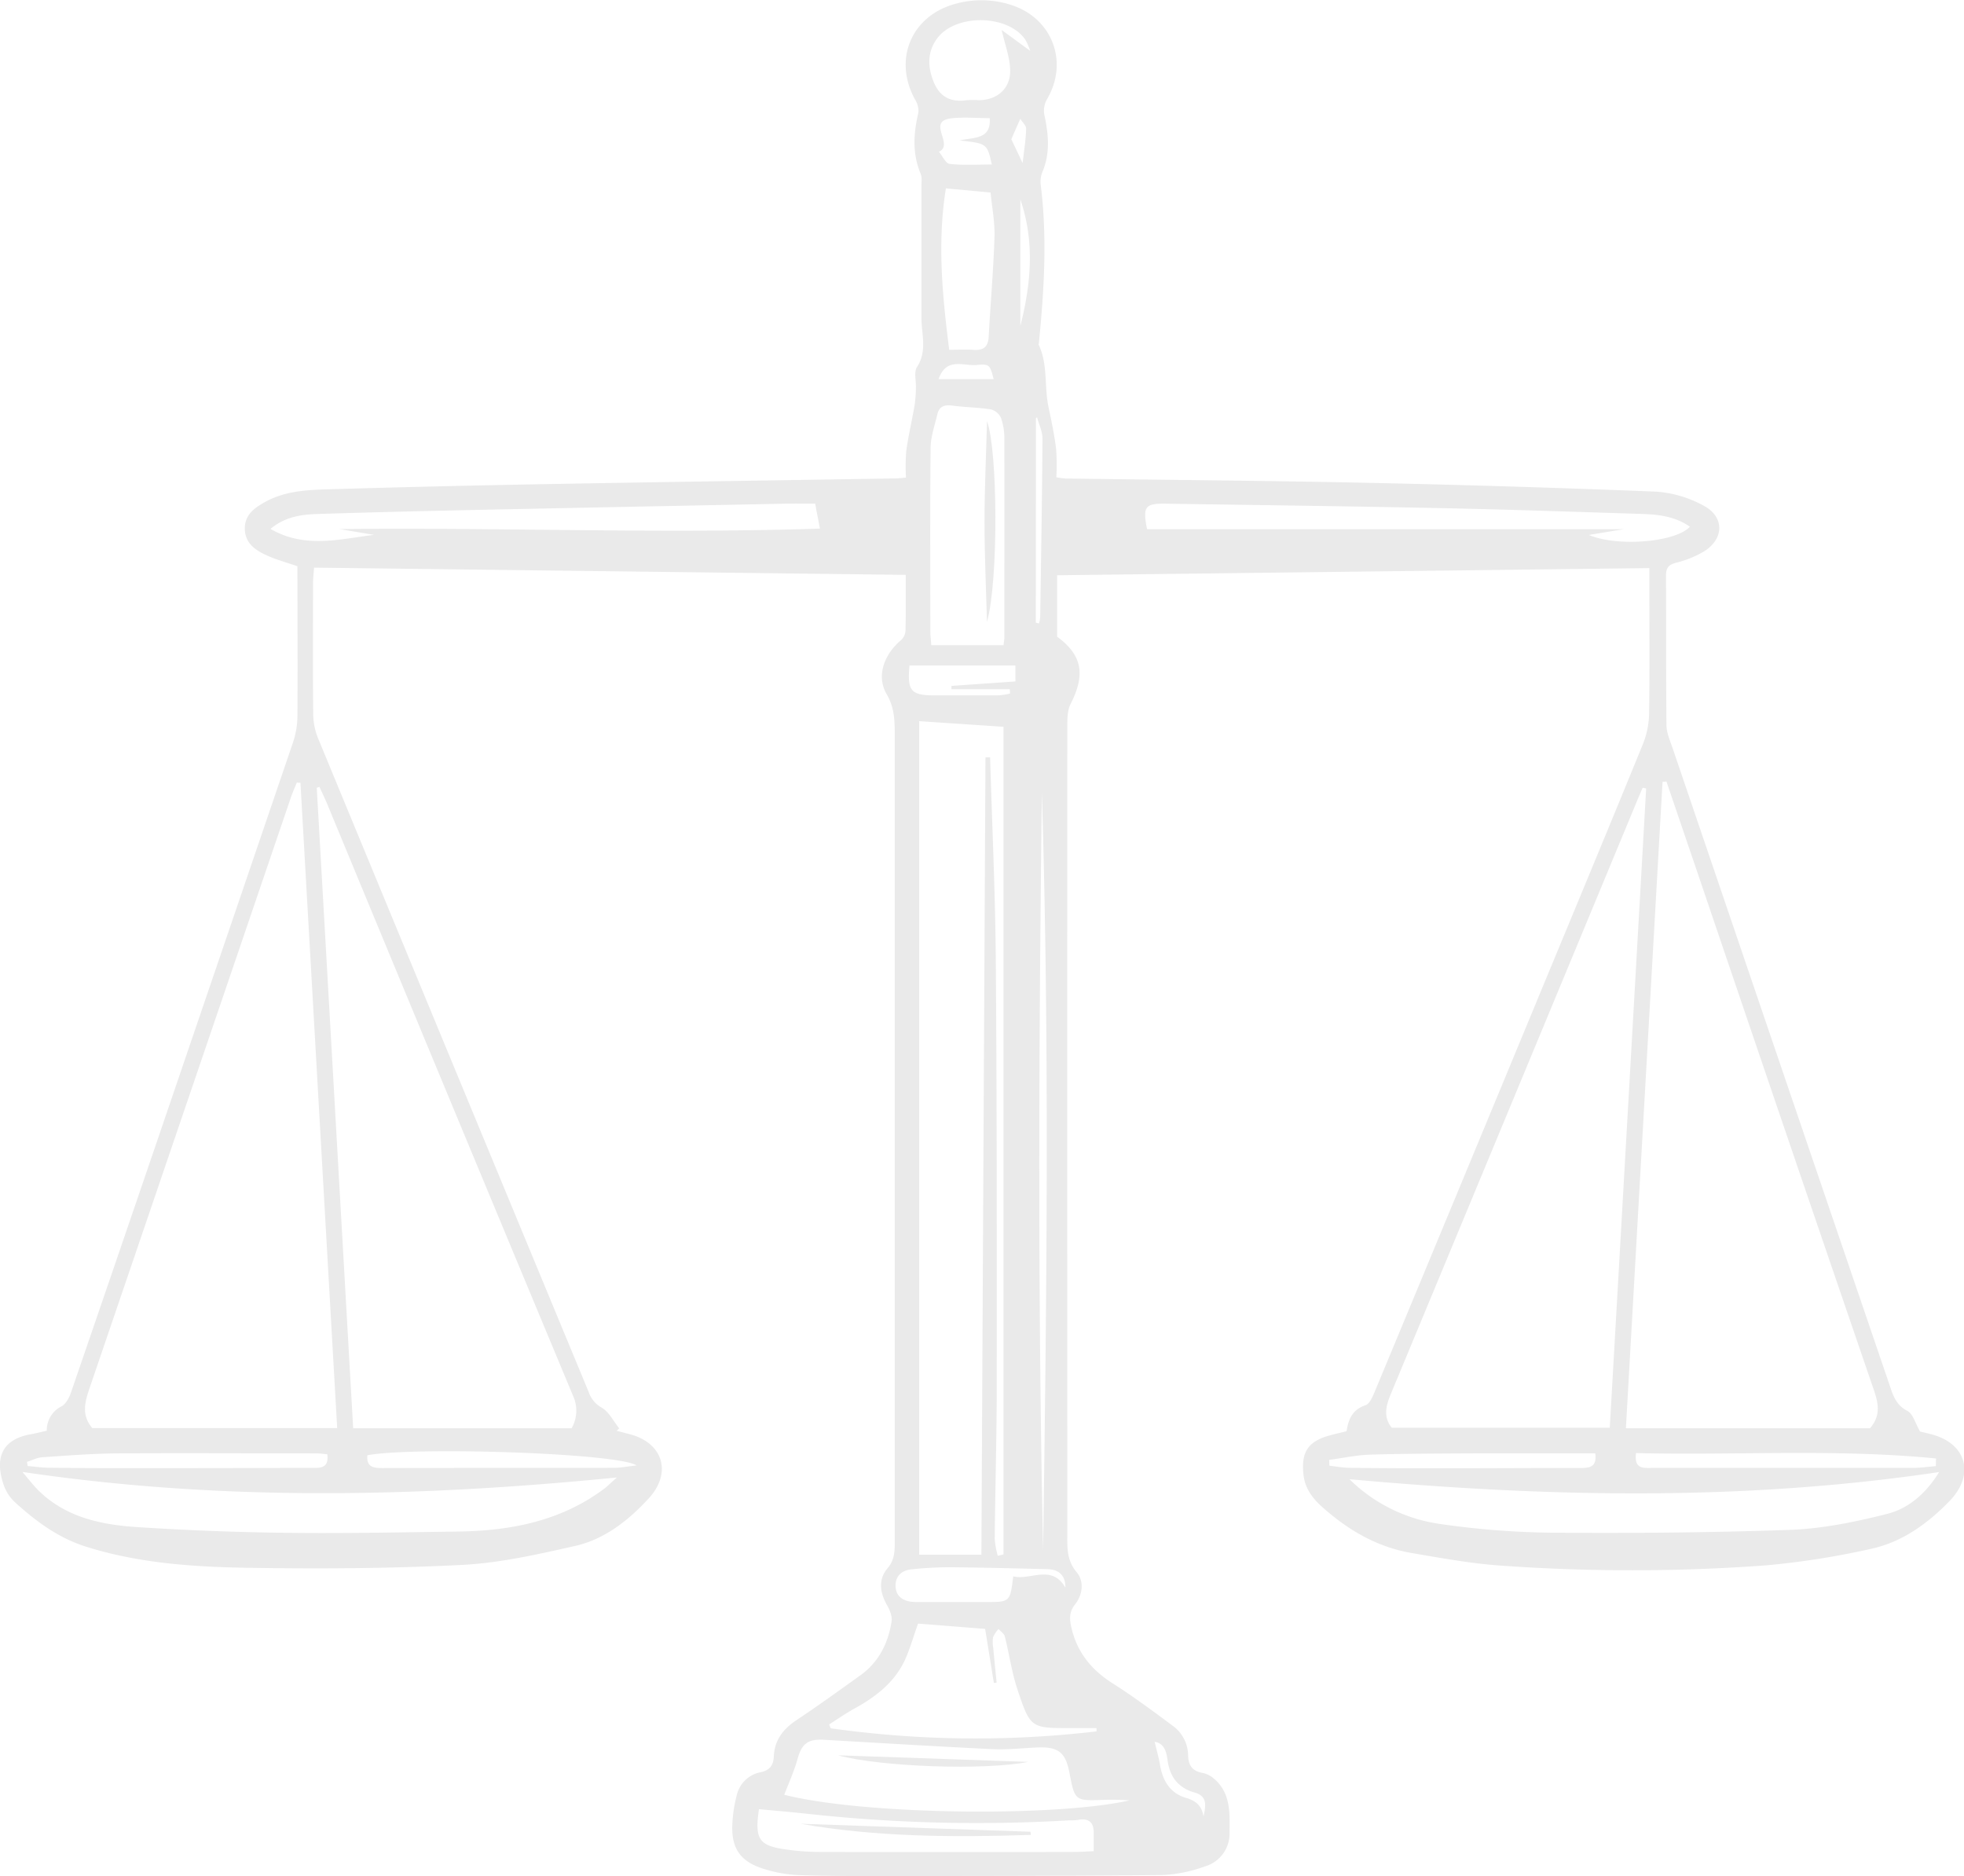 <svg id="Layer_1" data-name="Layer 1" xmlns="http://www.w3.org/2000/svg" viewBox="0 0 597.15 570.43"><defs><style>.cls-1{fill:#eaeaea;}</style></defs><title>весы (а)</title><path class="cls-1" d="M117,550.74a8.09,8.09,0,0,1,4.5-7.43c1.34-.74,2.32-2.64,2.86-4.21q17.35-50.48,34.55-101,16.51-48.39,33-96.8a25.49,25.49,0,0,0,1.29-7.79c.11-15.15,0-30.31,0-45.61-3.3-1.15-6.5-2-9.47-3.37-3.38-1.56-6.45-3.66-6.52-8s3-6.41,6.27-8.23c6.07-3.34,12.8-3.61,19.42-3.81q34-1,67.93-1.6c34.8-.63,69.6-1.13,104.4-1.7.8,0,1.6-.13,3-.25a59.26,59.26,0,0,1,.07-8c.66-4.73,1.76-9.39,2.57-14.1a42.37,42.37,0,0,0,.38-5.17c.09-2.14-.67-4.8.33-6.34,3.19-4.92,1.35-10,1.35-15,0-13.29,0-26.59,0-39.88,0-1.31.23-2.77-.25-3.91-2.56-6.13-2.17-12.26-.68-18.53a6.46,6.46,0,0,0-1-4c-6.64-12-1.33-25.18,11.84-29a29.45,29.45,0,0,1,17.24.18c12.52,3.94,17.68,17.16,11.14,28.53a7,7,0,0,0-.79,5.5c1.14,5.51,1.64,11.16-.66,16.65a8,8,0,0,0-.6,3.85c2.06,16.14,1.06,32.25-.53,48.35,0,.17-.12.37-.06.49,2.86,6,1.65,12.71,3,19,.89,4.19,1.77,8.41,2.3,12.66a70.34,70.34,0,0,1,.07,8.62,23.32,23.32,0,0,0,2.73.38c30.47.43,60.95.65,91.43,1.3q44.19.93,88.35,2.7a35.23,35.23,0,0,1,14.15,4.18c6.62,3.42,6.45,10.3,0,14.15a32.42,32.42,0,0,1-8.29,3.3c-2.21.58-3,1.59-3,3.77.05,15.16,0,30.33.13,45.49,0,2.41,1.11,4.84,1.91,7.2q33,97,66.11,194.08c1,3,2,5.66,5.24,7.33,1.69.87,2.37,3.71,3.86,6.27l3,.72c11,2.65,13.92,12.22,5.91,20.46-6.7,6.89-14.51,12.53-24.05,14.53a244.64,244.64,0,0,1-32,5,558.52,558.52,0,0,1-80.37.05c-9.09-.63-18.14-2.3-27.15-3.84-10.47-1.79-19.32-7-27.15-14-2.91-2.61-5.18-5.58-5.65-9.67-.81-7,1.33-10.28,8.08-12.11,1.6-.43,3.22-.79,5-1.24.55-3.59,1.75-6.57,5.75-7.89,1.29-.43,2.21-2.68,2.87-4.27q26.16-62.89,52.2-125.83c9.81-23.66,19.65-47.31,29.31-71a25.78,25.78,0,0,0,1.85-9.13c.2-13,.08-26,.08-39v-5.31l-180.07,2.18V309.3c7.63,5.65,8.68,11.44,4.11,20.47-1,1.93-1,4.49-1,6.76q-.07,111.48,0,223c0,7.5,0,15,0,22.5,0,4.1-.28,8,2.82,11.71,2.33,2.75,1.89,6.82-.46,9.79-1.83,2.3-1.72,4.42-1.14,7,1.73,7.6,6.14,13,12.71,17.12,6.28,4,12.25,8.44,18.22,12.88a11.29,11.29,0,0,1,4.58,9.06c.09,2.94,1.33,4.63,4.29,5.17a7.55,7.55,0,0,1,3.15,1.44c5.65,4.41,5.2,10.84,5.15,16.94A10.36,10.36,0,0,1,469,683.25a43.18,43.18,0,0,1-12.61,2.58c-28,.29-56,.28-84,.32-9,0-18,0-27-.3a41,41,0,0,1-10.74-2c-6.9-2.21-9.59-6.31-9.21-13.57a41.84,41.84,0,0,1,1.37-8.83,9.21,9.21,0,0,1,7.24-6.88c2.78-.58,3.9-2.15,4-4.84.23-4.89,2.79-8.26,6.82-10.94,6.6-4.41,13.05-9.05,19.49-13.68,5.6-4,8.47-9.79,9.5-16.41.24-1.55-.56-3.48-1.4-4.94-2.2-3.84-2.69-7.84.15-11.18,2.27-2.67,2.2-5.41,2.2-8.37q0-111,0-222c0-7.5,0-15,0-22.5,0-4.43.05-8.62-2.45-12.91-3.22-5.5-.81-12.12,4.44-16.5a4.24,4.24,0,0,0,1.29-2.88c.12-5.48.06-11,.06-16.9l-179.9-2.2c-.1,1.59-.29,3.19-.3,4.79,0,13.33-.09,26.67.06,40a19.87,19.87,0,0,0,1.51,7.2q41.07,99.38,82.26,198.71a8.52,8.52,0,0,0,3.91,4.69c2.25,1.28,3.6,4.15,5.35,6.32l-.78.73c1.27.33,2.54.67,3.82,1,10.26,2.57,13.16,11.73,5.87,19.63-6.16,6.68-13.4,12.38-22.38,14.4-11.32,2.55-22.82,5.17-34.35,5.75-21.76,1.1-43.61,1.23-65.41.87-16.45-.27-32.92-1.4-48.84-6.4-8.35-2.62-15.12-7.61-21.45-13.34a13,13,0,0,1-3.41-4.84c-3.12-8.49-.94-14.24,7.56-15.93C113.3,551.63,114.9,551.21,117,550.74ZM609.44,353.33l-1.18.14L597.12,550h74.21c3.4-3.9,2.55-7.66,1.12-11.83q-26.19-76.39-52.12-152.87ZM205.29,549.94c-3.75-65.79-7.46-131-11.17-196.21l-1.11-.05c-.6,1.51-1.28,3-1.8,4.53q-30.54,89.66-61.11,179.3c-1.5,4.39-2.69,8.41.73,12.43Zm398-194.48-1.07-.22c-.5,1.16-1,2.31-1.49,3.47q-37.46,90.35-75,180.66c-1.57,3.76-2.47,7.13.2,10.47h66.29Q597.79,452.34,603.28,355.46ZM276.56,550a10.75,10.75,0,0,0,.49-9.76q-37.53-90-74.8-180.07c-.72-1.75-1.57-3.46-2.36-5.2l-.81.29q5.53,97.26,11.07,194.74Zm129.56,38.76,1.75-.39V336.71L382.25,335V588.44h18.91Q401.78,467,402.4,346h1.41c.6,20.58,1.57,41.15,1.73,61.74.33,42.81.31,85.63.29,128.44,0,15.82-.46,31.63-.62,47.45A27.23,27.23,0,0,0,406.12,588.72Zm-115.75-23.8c-60.71,6-120.2,7.29-180.79-1.69,2.07,2.42,3.33,4.09,4.8,5.55,8.37,8.29,19.16,10.52,30.22,11.23q22.92,1.49,45.9,1.74c17.15.21,34.31-.16,51.47-.39,16.11-.22,31.46-3.18,44.7-13.17C287.66,567.44,288.54,566.54,290.37,564.92Zm222.74.57A48.93,48.93,0,0,0,540,579a253.26,253.26,0,0,0,34.23,2.74c24.3.19,48.61,0,72.89-.86,9.86-.36,19.78-2.42,29.39-4.84,6.59-1.66,11.87-6.25,15.86-12.73C632.26,572.26,572.75,570.9,513.11,565.49ZM341.22,661.43c24.5,6.19,82.91,6.76,105,1.7a77.53,77.53,0,0,0-7.92-.15c-8.73.3-8.72.32-10.38-8.3-1.19-6.2-3.43-7.92-9.88-7.63-4.48.21-9,.72-13.46.51-17.12-.82-34.22-1.87-51.33-2.85-4.83-.28-6.68,1.24-7.92,5.61C344.34,654,342.71,657.53,341.22,661.43Zm66.67-349.54c.12-1.08.25-1.72.25-2.37,0-20.16.05-40.33,0-60.49a18.46,18.46,0,0,0-1.07-6.35A4.64,4.64,0,0,0,404,240.2c-3.85-.6-7.78-.62-11.64-1.14-2.36-.32-4,.17-4.57,2.57-.8,3.36-2,6.76-2.07,10.15-.2,18.66-.1,37.33-.08,56,0,1.29.18,2.57.29,4.12Zm-26,297.49c-1.35,3.87-2.32,7.22-3.68,10.4-3.12,7.25-9,11.78-15.7,15.47-2.64,1.46-5.11,3.19-7.65,4.8l.49,1.17a315.89,315.89,0,0,0,80.81.94l0-1h-7.76c-12.17,0-12.35.06-16.3-11.83-1.72-5.17-2.46-10.66-3.8-16-.22-.88-1.26-1.55-1.92-2.31a9,9,0,0,0-1.68,2.53,11.28,11.28,0,0,0,.09,3.47c.31,3.44.66,6.88,1,10.32l-.84.09c-.86-5.36-1.73-10.73-2.65-16.43Zm-165.27-331L206,276.6c48.58-.57,97.1,1.47,146.07-.15-.55-2.89-1-5.09-1.44-7.58-3.12,0-5.93-.05-8.74,0q-43.7.86-87.38,1.75c-18.31.39-36.62.8-54.93,1.38-4.93.15-9.91.7-14.58,4.54C195.62,282.66,206.17,279.59,216.62,278.34Zm369.23,0c8.53,3.65,26.28,2.31,30.73-2.5-4.49-3.14-9.53-3.73-14.65-3.89-20.12-.63-40.24-1.34-60.36-1.75-28.13-.58-56.26-.95-84.38-1.36-6.3-.09-7,.87-5.67,7.75h145ZM435.31,678.58c0-2,0-3.66,0-5.28.1-3.46-1.44-4.92-4.93-4.2a17.11,17.11,0,0,1-2.49.1,474.93,474.93,0,0,1-79.81-2c-4.86-.53-9.74-.94-14.55-1.39-1.35,9.05,0,11.08,7.95,12.21a73.71,73.71,0,0,0,9.94.79q39,.09,78,0C431.22,678.82,433,678.68,435.31,678.58ZM390.37,173c-2.67,16.69-1.06,32.62,1,49.09,2.63,0,4.93-.16,7.2,0,3.08.27,4.64-.76,4.81-4,.54-10.08,1.44-20.16,1.76-30.25.15-4.52-.76-9.08-1.18-13.57ZM416,131.19a19,19,0,0,0-1.49-3.41c-5.35-7.78-21.43-7.92-26.93-.2-3,4.19-2.72,8.81-.82,13.31s5.36,6,10,5.3a25.53,25.53,0,0,1,3.5,0c5.62,0,9.73-3.44,9.65-9.06-.06-3.9-1.58-7.78-2.58-12.28Zm3.91,456.71c1.09-77.08,2-154.15-.36-231.21C418.6,433.76,418.28,510.83,419.94,587.9Zm6.79,10.58c.06-3.49-1.72-5.56-5.51-5.65-10-.24-19.9-.5-29.86-.58a111.74,111.74,0,0,0-11.42.64c-3.07.29-5,2.18-4.84,5.26.12,2.88,2.19,4.33,5,4.61,1.15.11,2.32.07,3.49.07h18.93c7.39,0,7.39,0,8.35-7.81C416.05,596.33,422.51,591.18,426.73,598.48ZM202.29,557.91c-1.11-.1-2.24-.28-3.38-.28-20.14,0-40.28-.12-60.42,0-7.64.06-15.27.67-22.9,1.18-1.56.11-3.08.92-4.62,1.4l.21,1.26c2.08.18,4.16.49,6.25.52q11,.13,22,.13,29,0,57.93-.09C200.09,562.06,202.85,562.26,202.29,557.91Zm489.08,3.6c0-.78,0-1.56.07-2.33-30.36-3-60.84-.9-91.24-1.64-.66,5,2.39,4.51,5,4.51q39.7,0,79.43,0C686.88,562,689.12,561.69,691.37,561.51Zm-476.9-3.31c-.34,3.5,1.7,3.9,4.57,3.89,23.45-.07,46.91,0,70.37-.07,2,0,4.08-.41,6.93-.72C290.51,557.49,228.56,555.56,214.47,558.2Zm292.43,1.41.07,1.77c2,.22,4.06.61,6.09.64,8.65.11,17.3.14,26,.14,14.8,0,29.6-.1,44.41-.09,2.78,0,4.89-.41,4.33-4.45h-5c-10.15,0-20.3,0-30.44,0-11,.06-21.95.07-32.92.39C515.2,558.14,511.06,559.05,506.9,559.61ZM411.5,318.07H379.3c-.73,7.75.44,9.08,7.58,9.09,6.49,0,13,0,19.47,0a23.33,23.33,0,0,0,3.5-.54c0-.44,0-.89-.05-1.34H392.05c0-.33,0-.67,0-1l19.46-1.36Zm-7.8-166.41c-4,0-8-.41-11.86.08-7.41.94,1.15,8-3.59,10.12,1.08,1.3,2.06,3.57,3.27,3.71,4.18.46,8.44.18,12.82.18-1.47-6.39-1.47-6.39-9.78-7.31C399.14,157.4,404.11,158.15,403.7,151.66Zm14,153.39,1,.24a11.84,11.84,0,0,0,.34-1.93c.27-18.09.58-36.19.69-54.29,0-2.14-1.07-4.29-1.64-6.44l-.34.23ZM413,214.85c3.28-12.84,4.4-25.67,0-38.5Zm55.73,453.09c.63-3.05,1.26-6.05-2.65-7.16-5.1-1.44-7.63-4.77-8.33-9.94-.33-2.48-1-5.09-3.91-5.5.58,2.45,1.26,4.75,1.65,7.1.8,4.8,3.14,8.56,7.87,9.93C466.41,663.26,468.13,664.76,468.69,667.94ZM404.89,231c-1.15-4.31-1.19-4.68-5.24-4.29-3.87.37-9.17-2.49-11.5,4.29Zm8.81-65.68c.44-4,1-7.2,1.06-10.47,0-1-1.18-2-1.78-3-1.08,2.47-2,4.52-2.71,6.23Z" transform="translate(-102.77 -115.73)"/><path class="cls-1" d="M415.42,651.43c-13.26,2.64-44.85,1.54-57.89-2Z" transform="translate(-102.77 -115.73)"/><path class="cls-1" d="M402.86,304.83c-.27-10.14-.75-20.28-.75-30.42,0-10,.48-19.91.76-30.63C406.13,252.56,406.4,292.23,402.86,304.83Z" transform="translate(-102.77 -115.73)"/><path class="cls-1" d="M416.2,673.63c-23.44.76-46.86.68-70.11-3.39l70,2.43Z" transform="translate(-102.77 -115.73)"/></svg>